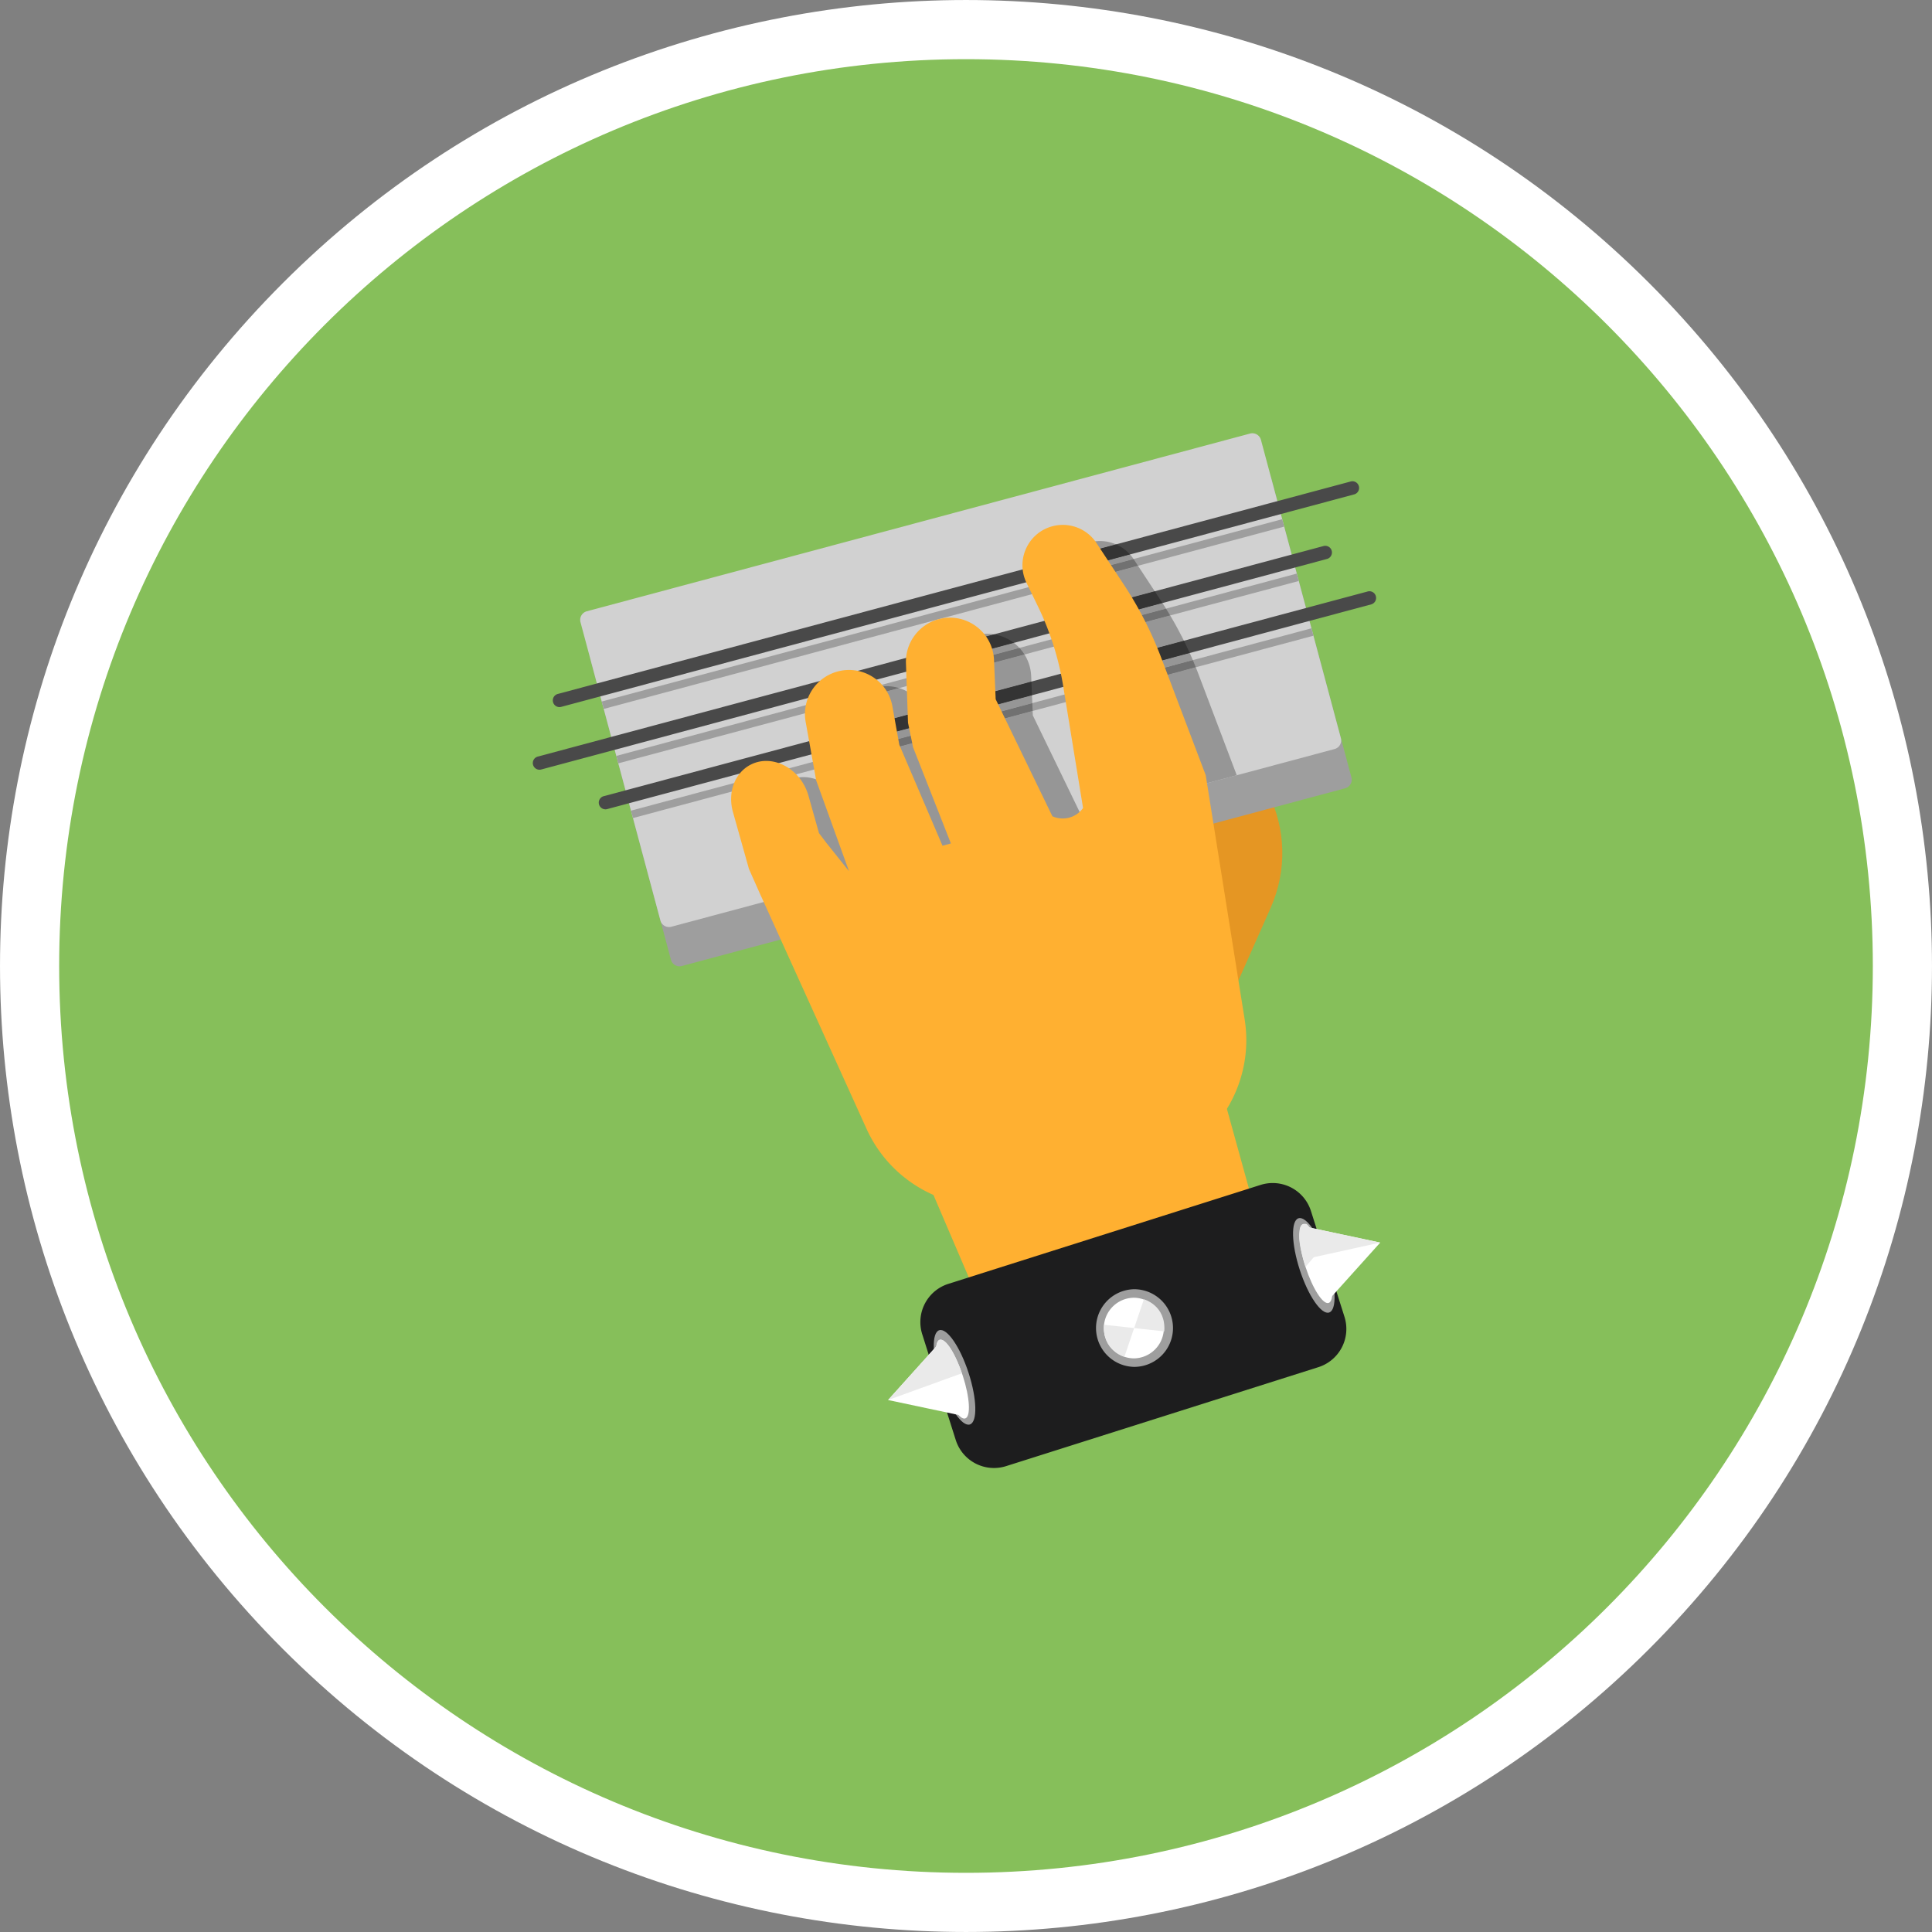 <svg xmlns="http://www.w3.org/2000/svg" version="1.0" viewBox="0 0 300 300"><rect x="0" y="0" width="300" height="300" fill="#808080" stroke="none"/><path fill="#FFF" d="M256.065 256.065c-58.578 58.578-153.552 58.578-212.13 0s-58.578-153.552 0-212.13 153.552-58.578 212.13 0 58.578 153.552 0 212.13z"/><path fill="#86BF5A" d="M150 290.812c77.768 0 140.812-63.044 140.812-140.812S227.768 9.188 150 9.188 9.188 72.232 9.188 150 72.232 290.812 150 290.812z"/><path fill="#FFB031" d="M190.274 171.326l8.532 30.845-40.743 14-17.665-41.235 49.876-3.61z"/><path fill="#1D1D1E" d="M148.408 223.603l-5.205-16.426a6.23 6.23 0 0 1 4.056-7.82l48.486-15.365a6.23 6.23 0 0 1 7.82 4.056l5.205 16.426a6.23 6.23 0 0 1-4.056 7.82l-48.486 15.365a6.227 6.227 0 0 1-7.819-4.054l-.001-.002z"/><path fill="#9E9E9E" d="M150.603 221.188c-1.2.391-3.24-2.567-4.556-6.607s-1.408-7.632-.207-8.023 3.24 2.567 4.556 6.607 1.408 7.632.207 8.023z"/><path fill="#FFF" d="M147.897 214.138l1.88 5.772-5.938-1.258-5.938-1.259 4.059-4.513 4.058-4.513 1.879 5.771z"/><path fill="#FFF" d="M149.887 220.252c-.885.288-2.492-2.211-3.59-5.582-1.097-3.371-1.27-6.337-.385-6.626.885-.288 2.492 2.212 3.59 5.583 1.097 3.37 1.27 6.337.385 6.625z"/><path fill="#9E9E9E" d="M206.39 203.805c-1.201.392-3.241-2.567-4.557-6.607-1.315-4.04-1.408-7.632-.207-8.023s3.241 2.567 4.557 6.607 1.408 7.632.207 8.023z"/><path fill="#FFF" d="M204.324 196.205l-1.88-5.772 5.938 1.259 5.938 1.258-4.058 4.513-4.059 4.514-1.879-5.772z"/><path fill="#FFF" d="M206.316 202.32c-.885.287-2.492-2.212-3.59-5.583s-1.27-6.337-.384-6.626c.885-.288 2.492 2.211 3.59 5.583s1.27 6.337.384 6.625v.001z"/><path fill="#9E9E9E" d="M176.111 212.248a6.029 6.029 0 1 0 .004-12.058h-.005a6.03 6.03 0 0 0 .001 12.058z"/><path fill="#FFF" d="M176.111 210.927a4.709 4.709 0 0 0 .002-9.416h-.001a4.707 4.707 0 0 0-4.707 4.709 4.706 4.706 0 0 0 4.706 4.707z"/><path fill="#EAEAEA" d="M171.431 205.704l4.679.514-1.51 4.46s-3.464-.912-3.169-4.974zm9.359 1.031l-4.679-.514 1.511-4.46c-.001 0 3.463.912 3.168 4.974zm33.53-13.785l-10.318 2.269-1.282 1.508s-1.255-3.722-.932-5.416c0 0-.03-1.228.685-1.27.451-.026.513.047.896.566l10.951 2.343zm-76.419 24.443l11.472-4.156s-1.865-5.501-3.463-5.202c0 0-.388.046-.531 1.043l-7.478 8.315z"/><path fill="#E59623" d="M183.349 112.11l-.959 42.791 9.915-2.657 4.997-11.264c5.264-11.868-1.384-25.621-13.953-28.87"/><path fill="#9E9E9E" d="M197.437 74.398l12.41 46.313a1.383 1.383 0 0 1-.979 1.694l-102.99 27.596a1.383 1.383 0 0 1-1.695-.978l-12.41-46.313a1.383 1.383 0 0 1 .979-1.695l102.99-27.596a1.383 1.383 0 0 1 1.695.979"/><path fill="#D1D1D1" d="M195.799 68.301l12.41 46.314a1.384 1.384 0 0 1-.977 1.695l-102.991 27.596a1.388 1.388 0 0 1-1.694-.979l-12.41-46.314a1.387 1.387 0 0 1 .978-1.694l102.991-27.596a1.381 1.381 0 0 1 1.693.978"/><path fill="#9E9E9E" d="M201.363 89.065l.308 1.151L96.01 118.528l-.309-1.151 105.662-28.312m2.278 8.499l.308 1.151-105.662 28.312-.308-1.151 105.662-28.312M199.1 80.62l.309 1.15-105.662 28.312-.309-1.15L199.1 80.62"/><path fill="#494949" d="M84.023 119.492l122.049-32.703a1.038 1.038 0 0 0-.537-2.005L83.486 117.487a1.038 1.038 0 0 0 .537 2.005m10.217 6.154l118.717-31.81a1.039 1.039 0 0 0-.537-2.005l-118.718 31.81a1.039 1.039 0 0 0 .538 2.005m-7.075-15.889l123.153-32.999a1.039 1.039 0 0 0-.537-2.005L86.628 107.752a1.038 1.038 0 1 0 .537 2.005"/><path fill="#969696" d="M123.372 120.853a5.22 5.22 0 0 0-1.037.4c-2.47 1.256-3.607 4.311-2.748 7.354l2.483 8.838.668 1.505 13.003-3.484-1.671-2.095-1.13-1.487-1.627-5.81c-1.068-3.793-4.733-6.081-7.941-5.221m16.235-14.007l-7.006 1.877a6.83 6.83 0 0 0-1.829 4.986l12.916-3.461a6.848 6.848 0 0 0-4.081-3.402"/><path fill="#717171" d="M135.855 106.777a6.967 6.967 0 0 0-.945.328 6.814 6.814 0 0 0-2.309 1.618l7.006-1.877a6.775 6.775 0 0 0-3.752-.069"/><path fill="#969696" d="M144.769 114.572l-13.262 3.554 1 5.565 1.326 3.663 2.837 7.863 14.393-3.857-5.651-13.204-.643-3.584m-.422-2.352l-13.263 3.554.211 1.175 13.263-3.554-.211-1.175"/><path fill="#717171" d="M144.558 113.395l-13.262 3.554.211 1.176 13.262-3.553-.211-1.177"/><path fill="#343434" d="M143.688 110.248l-12.916 3.461c.014.297.048.595.102.894l.21 1.17 13.263-3.554-.008-.043a6.872 6.872 0 0 0-.651-1.928"/><path fill="#969696" d="M159.081 101.628l-12.633 3.385a6.672 6.672 0 0 0 0 .49l.136 3.97 13.572-3.636-.034-.803a6.803 6.803 0 0 0-1.041-3.406m-1.654-1.805l-10.455 2.801c-.15.357-.27.729-.357 1.111l11.678-3.129a6.835 6.835 0 0 0-.866-.783m-5.916-1.163a6.824 6.824 0 0 0-2.512 1.273l5.336-1.43a6.815 6.815 0 0 0-2.824.157"/><path fill="#717171" d="M158.293 100.606l-11.678 3.129a6.764 6.764 0 0 0-.167 1.278l12.633-3.385a6.83 6.83 0 0 0-.788-1.022"/><path fill="#343434" d="M154.336 98.503L149 99.933a6.855 6.855 0 0 0-2.027 2.692l10.455-2.801a6.85 6.85 0 0 0-3.092-1.321"/><path fill="#969696" d="M160.348 110.398l-13.606 3.646.024.692.788 3.82 4.893 12.433 15.555-4.168-7.625-15.733-.029-.69m-.103-2.438l-13.588 3.641.042 1.221 13.597-3.643-.051-1.219"/><path fill="#717171" d="M160.296 109.178l-13.597 3.644.042 1.221 13.607-3.645-.052-1.22"/><path fill="#343434" d="M160.156 105.835l-13.572 3.637.073 2.129 13.588-3.641-.089-2.125"/><path fill="#969696" d="M181.704 95.566l-13.621 3.65a45.374 45.374 0 0 1 1.456 4.105l14.299-3.831c-.12-.244-.242-.487-.365-.728l-.002-.007-.007.002a58.08 58.08 0 0 0-1.76-3.191m-1.195-1.928L167.2 97.204c.14.3.278.602.411.905l13.448-3.603c-.181-.291-.364-.58-.55-.868m-3.802-5.785L164.59 91.1c.086.646.275 1.292.577 1.917l1.113 2.285 13.029-3.491-2.602-3.958m-1.238-1.757l-10.795 2.893a6.296 6.296 0 0 0-.123.889l11.468-3.073a6.438 6.438 0 0 0-.55-.709m-6.289-1.867a6.21 6.21 0 0 0-3.407 2.317l7.522-2.015a6.254 6.254 0 0 0-4.115-.302"/><path fill="#717171" d="M181.059 94.506l-13.448 3.603c.162.367.319.736.471 1.107l13.621-3.65c-.21-.356-.425-.709-.644-1.06m-5.041-7.701l-11.468 3.073a6.26 6.26 0 0 0 .04 1.222l12.117-3.247-.671-1.021-.018-.027"/><path fill="#343434" d="M179.309 91.811l-13.029 3.491.654 1.344c.09.185.178.371.265.558l13.308-3.566c-.076-.117-.152-.235-.23-.352l-.968-1.475"/><path fill="#969696" d="M185.68 103.61l-15.066 4.037c.073.373.142.747.206 1.122l2.701 16.573 18.523-4.963-5.948-15.703a57.344 57.344 0 0 0-.416-1.066m-.942-2.213l-14.646 3.924c.097.385.189.771.276 1.158l14.853-3.98a59.358 59.358 0 0 0-.483-1.102"/><path fill="#717171" d="M185.221 102.5l-14.853 3.98c.087.388.169.777.246 1.167l15.066-4.037a53.909 53.909 0 0 0-.459-1.11"/><path fill="#343434" d="M183.838 99.49l-14.299 3.831c.2.662.384 1.329.553 2l14.646-3.924a60.28 60.28 0 0 0-.9-1.907m-10.544-14.96l-7.522 2.015a6.316 6.316 0 0 0-1.099 2.443l10.795-2.893a6.245 6.245 0 0 0-2.174-1.565"/><path fill="#FFB031" d="M180.326 102.167a58.12 58.12 0 0 0-2.625-5.913l-.005-.012h-.001a58.213 58.213 0 0 0-3.188-5.47l-4.244-6.448a6.262 6.262 0 0 0-6.853-2.606c-3.8 1.018-5.731 5.247-4.012 8.786l1.763 3.63a44.985 44.985 0 0 1 3.887 12.127l3.129 19.21-.012.016a3.881 3.881 0 0 1-4.752 1.26l-8.805-18.172-.258-6.052c-.152-4.399-4.357-7.512-8.608-6.373a6.841 6.841 0 0 0-5.067 6.844l.319 9.229.788 3.819 5.872 14.927-1.306.35-6.706-15.679-1.074-5.973c-.779-4.332-5.387-6.812-9.431-5.077a6.841 6.841 0 0 0-4.036 7.498l1.634 9.089 1.326 3.667 3.749 10.37-.024.006-3.484-4.362-1.129-1.489-1.633-5.806c-1.184-4.211-5.571-6.568-8.979-4.826-2.466 1.261-3.605 4.311-2.748 7.358l2.485 8.834 1.89 4.26.038.067 16.325 36.017c4.131 9.115 14.251 13.901 23.917 11.311l19.898-5.332c10.118-2.711 16.551-12.629 14.902-22.973l-6.046-37.914-6.896-18.198z"/></svg>